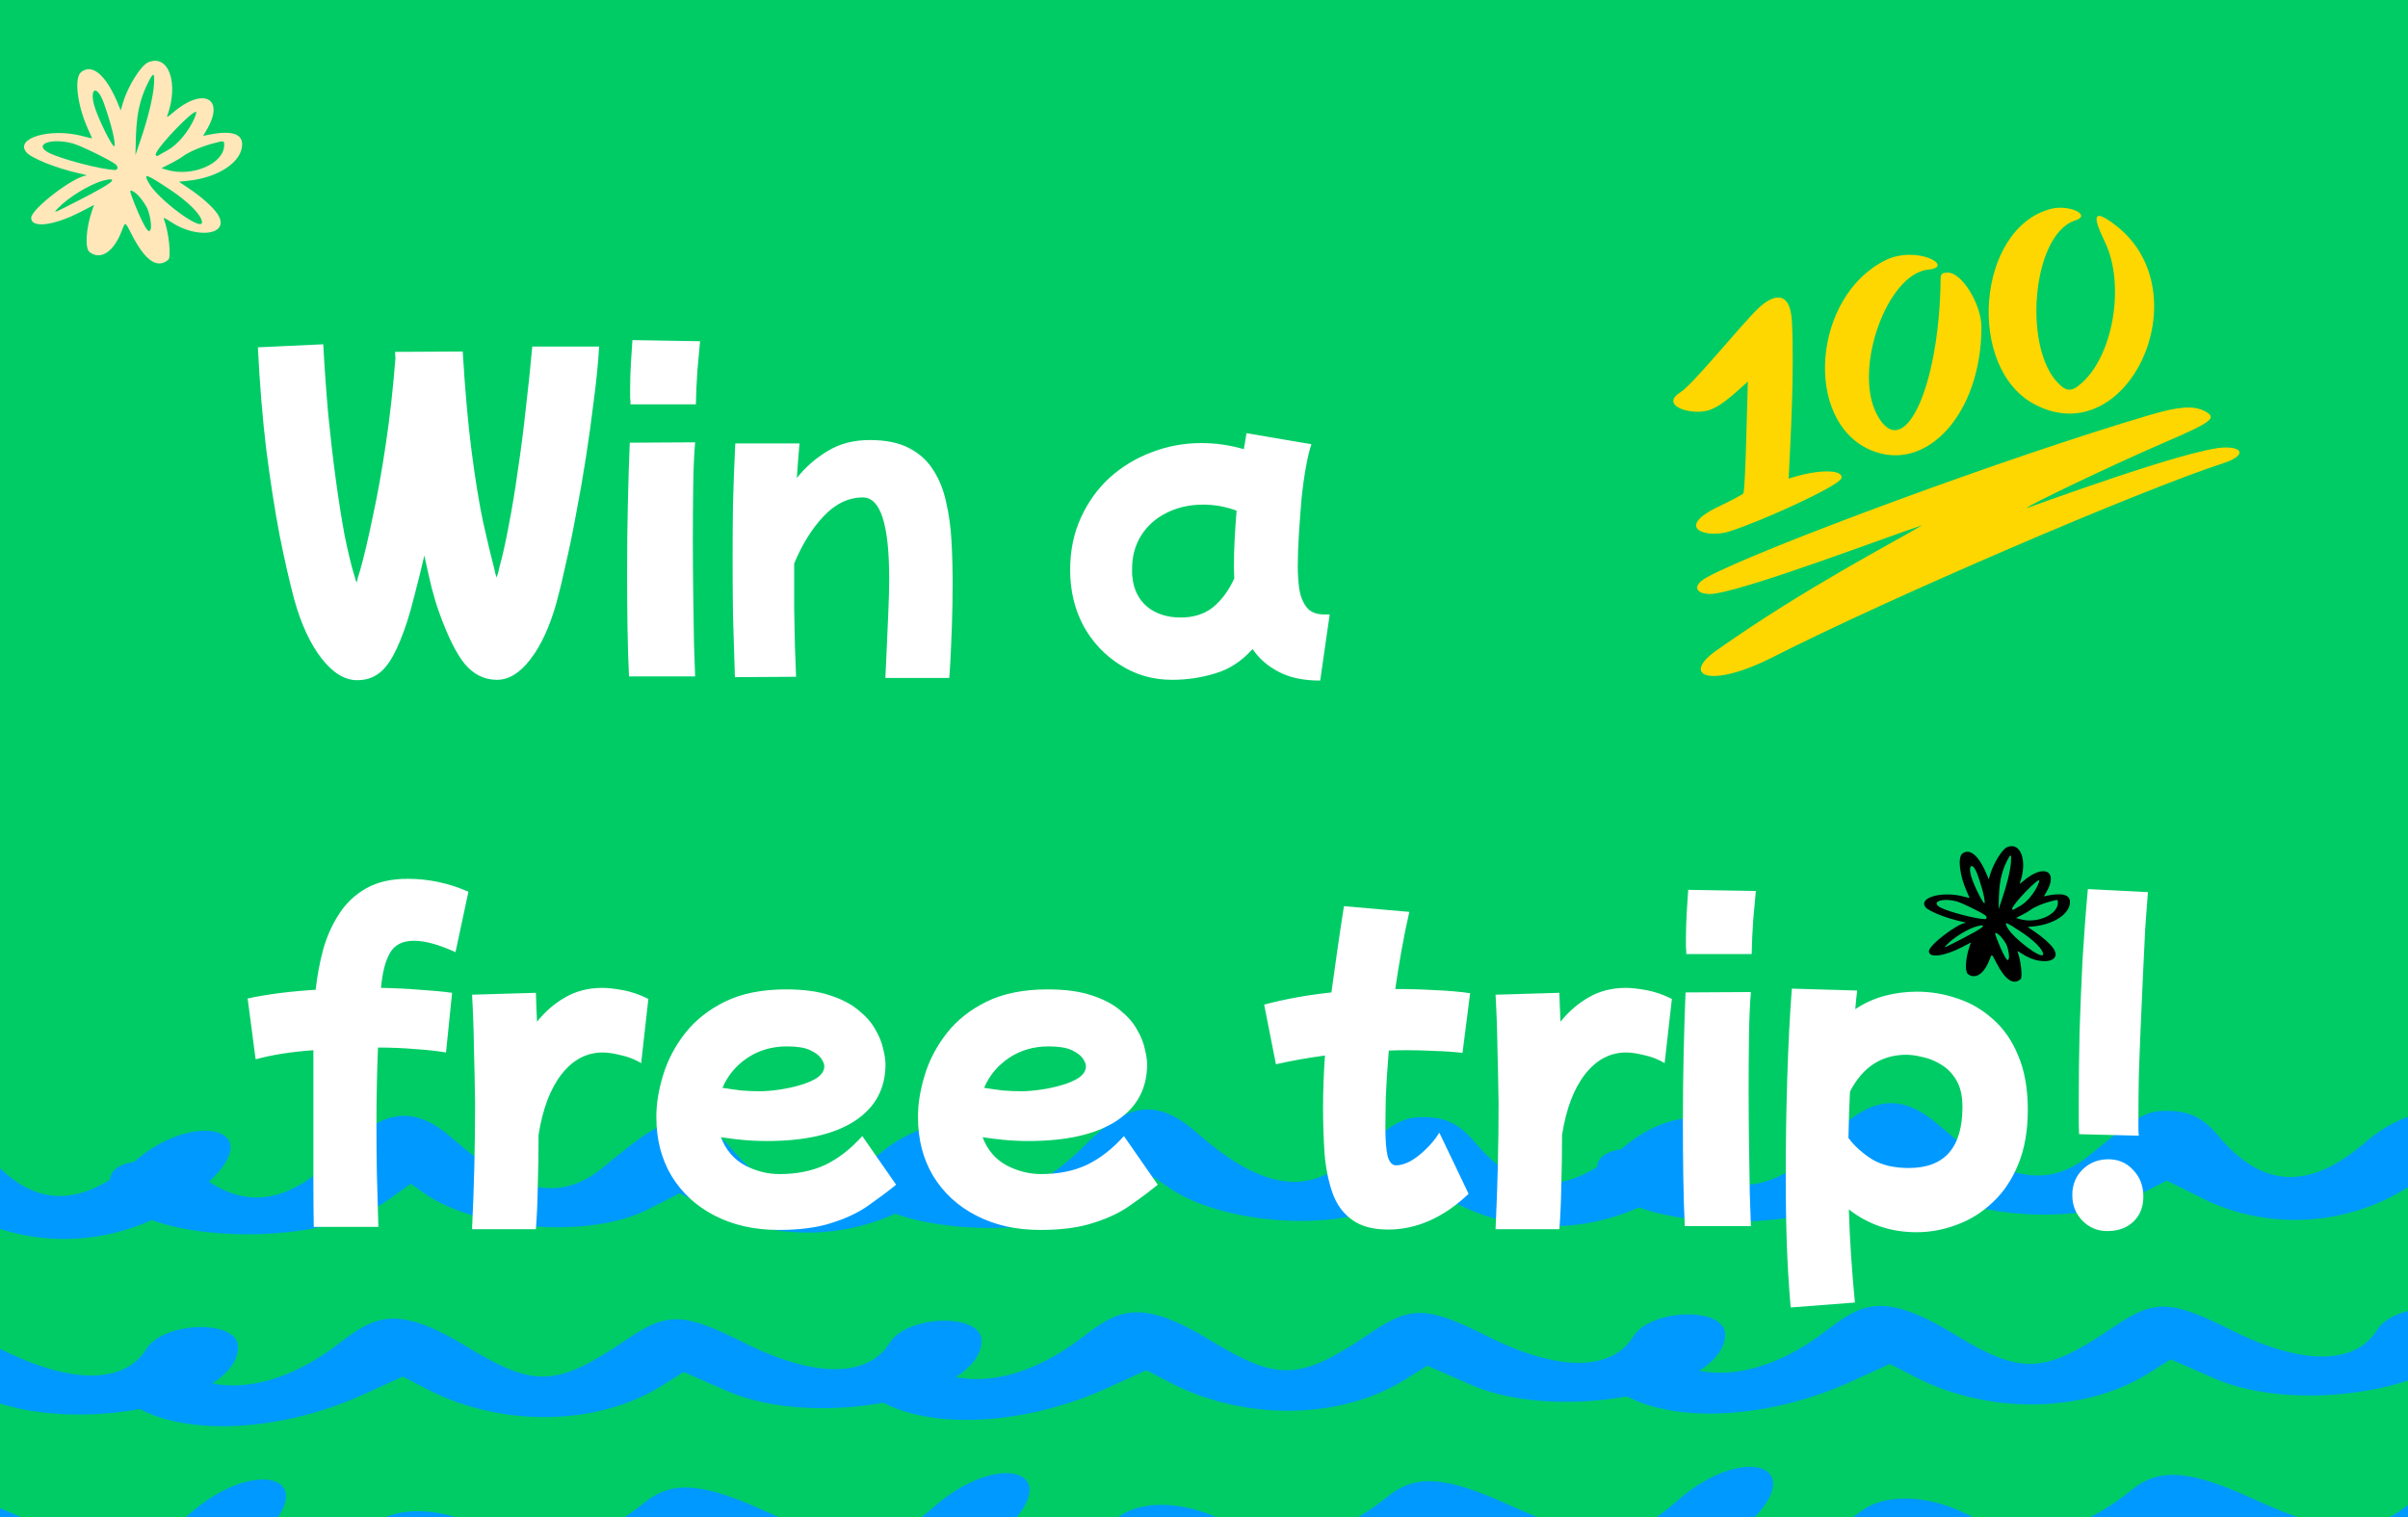 <svg width="1901" height="1198" viewBox="0 0 1901 1198" fill="none" xmlns="http://www.w3.org/2000/svg">
<rect x="0" y="0" width="1901" height="1198" fill="#333333" stroke="none"/>
<g clip-path="url(#clip0_521_85)">
<rect width="1901" height="1198" fill="#00CC66"/>
<path d="M1335.51 920.64C1371.29 945.804 1404.32 939.12 1444.81 897.836C1477.45 864.809 1501.43 862.449 1531.71 889.185C1580.46 932.042 1616.64 939.119 1649.66 911.989C1687.41 880.928 1694.09 876.994 1710.21 876.994C1728.69 876.994 1738.92 882.107 1751.89 897.441C1786.49 938.332 1823.45 939.904 1867.88 901.373C1912.31 862.841 1968.93 874.244 1930 913.955C1880.46 964.282 1802.22 977.651 1738.92 946.197L1710.61 932.04L1685.84 944.623C1640.23 968.213 1550.97 961.529 1508.9 932.04L1498.29 924.572L1479.42 937.938C1418.87 980.795 1260.81 969.001 1260.81 921.819C1260.81 902.16 1307.99 901.374 1335.51 920.64Z" fill="#0099FF"/>
<path d="M1440.88 1051.18C1469.59 1029.16 1486.49 1018.94 1543.11 1053.53C1596.19 1085.78 1613.49 1084.99 1668.54 1047.64C1700.78 1025.62 1713.36 1026.01 1761.33 1050C1816.77 1077.91 1859.23 1077.91 1876.53 1050C1890.29 1027.98 1948.88 1026.41 1948.88 1048.42C1948.88 1093.25 1818.34 1119.2 1747.96 1088.13L1713.75 1073.19L1694.88 1084.99C1644.55 1115.66 1570.24 1116.84 1512.44 1087.35L1492 1076.74L1460.94 1090.89C1385.84 1125.09 1298.55 1124.31 1265.92 1088.53C1249.4 1070.05 1292.65 1062.97 1328.04 1077.91C1359.1 1091.28 1401.57 1081.45 1440.88 1051.18Z" fill="#0099FF"/>
<path d="M1777.84 1182.9C1847.83 1214.74 1872.2 1213.95 1910.74 1180.14C1962.24 1134.53 2016.11 1150.65 1968.14 1197.05C1917.42 1246.59 1827.38 1253.27 1748.35 1213.17L1729.09 1203.34L1704.32 1217.1C1654.38 1244.62 1587.93 1250.13 1534.07 1231.25L1512.05 1223.39L1491.6 1236.36C1435.38 1272.14 1347.31 1275.68 1299.34 1244.23C1257.66 1216.7 1296.98 1199.01 1345.73 1223C1370.9 1235.58 1389.38 1237.55 1411 1230.08C1423.19 1225.75 1431.84 1220.64 1470.37 1192.33C1488.85 1178.96 1521.88 1180.14 1552.15 1195.08C1598.55 1218.67 1637.87 1212.77 1683.87 1175.42C1705.1 1158.91 1728.69 1160.48 1777.84 1182.9Z" fill="#0099FF"/>
<path fill-rule="evenodd" clip-rule="evenodd" d="M1584.48 668.829C1580.73 670.41 1573.88 681.302 1571.3 689.852L1570.02 694.185L1568.73 691.023C1562.4 675.622 1555.03 669.181 1549.11 673.982C1545.3 677.086 1547.12 691.667 1552.86 704.257C1554.03 706.775 1554.91 708.883 1554.91 708.941C1554.91 709 1552.45 708.414 1549.52 707.653C1532.6 703.32 1513.98 708.883 1520.24 716.32C1522.82 719.423 1536.11 724.752 1547.94 727.387C1550.69 727.973 1552.51 728.5 1552.04 728.558C1545.36 728.91 1522.76 746.242 1522.76 750.927C1522.76 756.548 1534.65 755.085 1548.88 747.765L1555.96 744.076L1554.85 747.238C1551.69 756.373 1551.04 767.031 1553.56 768.963C1559.3 773.472 1566.27 768.963 1570.48 758.013C1572.53 752.743 1572.18 752.625 1575.87 759.77C1582.9 773.531 1589.28 777.981 1595.14 773.062C1596.84 771.598 1595.37 758.071 1592.74 751.279C1592.5 750.635 1593.67 751.162 1596.19 752.86C1610.66 762.639 1628.34 759.769 1621.14 748.877C1618.74 745.247 1612.76 739.918 1606.15 735.468L1600.76 731.837L1605.33 731.369C1621.61 729.729 1634.14 721.356 1634.14 712.104C1634.14 706.189 1627.81 704.549 1615.16 707.301L1613.52 707.653L1615.4 704.491C1625.41 687.509 1613.35 681.595 1597.25 695.649C1595.43 697.23 1594.26 697.991 1594.49 697.346C1600.88 680.072 1595.43 664.145 1584.48 668.829ZM1587.58 680.541C1587.17 686.924 1584.54 697.933 1580.67 709.293L1577.8 717.784C1578.16 703.144 1577.86 692.662 1584.6 679.253C1587.35 673.748 1587.99 674.1 1587.58 680.541ZM1561.12 690.319C1562.81 694.946 1567.5 709.468 1566.74 712.982C1566.27 715.09 1557.72 697.991 1555.96 691.316C1553.56 682.063 1557.6 680.657 1561.12 690.319ZM1608.96 698.342C1605.8 705.486 1600 712.396 1594.49 715.383C1592.21 716.612 1590.69 717.49 1589.69 718.134C1589.05 718.544 1588.29 717.901 1588.52 717.198C1589.87 712.806 1609.19 692.897 1609.89 695.122C1610.01 695.473 1609.54 696.878 1608.96 698.342ZM1544.54 711.576C1548.82 712.689 1564.57 720.477 1567.21 722.585C1569.02 723.991 1568.38 725.63 1567.09 725.63C1560.24 725.572 1538.16 719.833 1531.84 716.437C1523.87 712.104 1533.01 708.59 1544.54 711.576ZM1624.65 712.513C1624.65 722.351 1607.61 729.612 1594.2 725.513L1591.57 724.693C1594.67 723.112 1600 720.536 1603.04 718.311C1606.15 716.027 1612.88 713.158 1618.97 711.576C1624.65 710.054 1624.65 710.113 1624.65 712.513ZM1595.96 735.937C1605.79 742.436 1612.94 749.697 1612.94 753.269C1612.94 758.422 1589.63 741.148 1584.83 732.481C1581.84 727.094 1583.13 727.446 1595.96 735.937ZM1564.39 732.365C1562.4 733.946 1557.54 736.698 1549.05 741.09C1534.35 748.644 1534 748.819 1536.87 745.833C1542.49 739.977 1553.8 733.126 1560.82 731.252C1564.39 730.256 1567.15 730.198 1564.39 732.365ZM1583.78 745.364C1585.18 747.882 1587.23 757.076 1585.12 757.896C1583.02 758.715 1575.05 738.22 1575.05 736.991C1575.05 735.468 1579.68 737.927 1583.78 745.364Z" fill="black"/>
<path d="M748.511 925.64C784.291 950.804 817.317 944.12 857.815 902.836C890.449 869.809 914.434 867.449 944.709 894.185C993.463 937.042 1029.64 944.119 1062.66 916.989C1100.41 885.928 1107.09 881.994 1123.21 881.994C1141.69 881.994 1151.92 887.107 1164.89 902.441C1199.49 943.332 1236.45 944.904 1280.88 906.373C1325.31 867.841 1381.93 879.244 1343 918.955C1293.46 969.282 1215.22 982.651 1151.92 951.197L1123.61 937.04L1098.84 949.623C1053.23 973.213 963.974 966.529 921.904 937.04L911.288 929.572L892.415 942.938C831.865 985.795 673.807 974.001 673.807 926.819C673.807 907.16 720.988 906.374 748.511 925.64Z" fill="#0099FF"/>
<path d="M853.883 1056.18C882.586 1034.16 899.492 1023.94 956.111 1058.53C1009.19 1090.78 1026.49 1089.99 1081.54 1052.64C1113.78 1030.62 1126.36 1031.01 1174.33 1055C1229.77 1082.91 1272.23 1082.91 1289.53 1055C1303.29 1032.98 1361.88 1031.41 1361.88 1053.42C1361.88 1098.25 1231.34 1124.2 1160.96 1093.13L1126.75 1078.19L1107.88 1089.99C1057.55 1120.66 983.241 1121.84 925.443 1092.35L904.997 1081.74L873.936 1095.89C798.838 1130.09 711.552 1129.31 678.917 1093.53C662.404 1075.05 705.654 1067.97 741.04 1082.91C772.102 1096.28 814.565 1086.45 853.883 1056.18Z" fill="#0099FF"/>
<path d="M1190.84 1187.9C1260.83 1219.74 1285.2 1218.95 1323.74 1185.14C1375.24 1139.53 1429.11 1155.65 1381.14 1202.05C1330.42 1251.59 1240.38 1258.27 1161.35 1218.17L1142.09 1208.34L1117.32 1222.1C1067.38 1249.62 1000.93 1255.13 947.068 1236.25L925.049 1228.39L904.604 1241.36C848.379 1277.14 760.306 1280.68 712.337 1249.23C670.66 1221.7 709.979 1204.01 758.733 1228C783.897 1240.58 802.377 1242.55 824.002 1235.08C836.19 1230.75 844.84 1225.64 883.371 1197.33C901.851 1183.96 934.879 1185.14 965.154 1200.08C1011.55 1223.67 1050.87 1217.77 1096.87 1180.42C1118.1 1163.91 1141.69 1165.48 1190.84 1187.9Z" fill="#0099FF"/>
<path d="M161.511 930.64C197.291 955.804 230.317 949.12 270.815 907.836C303.449 874.809 327.434 872.449 357.709 899.185C406.463 942.042 442.636 949.119 475.663 921.989C513.409 890.928 520.093 886.994 536.213 886.994C554.693 886.994 564.916 892.107 577.891 907.441C612.491 948.332 649.45 949.904 693.879 911.373C738.309 872.841 794.927 884.244 756.002 923.955C706.461 974.282 628.218 987.651 564.916 956.197L536.607 942.04L511.836 954.623C466.227 978.213 376.974 971.529 334.904 942.04L324.288 934.572L305.415 947.938C244.865 990.795 86.807 979.001 86.807 931.819C86.807 912.16 133.988 911.374 161.511 930.64Z" fill="#0099FF"/>
<path d="M266.883 1061.18C295.586 1039.16 312.492 1028.94 369.111 1063.53C422.191 1095.78 439.491 1094.99 494.536 1057.64C526.777 1035.62 539.359 1036.01 587.327 1060C642.766 1087.91 685.23 1087.91 702.53 1060C716.291 1037.98 774.875 1036.41 774.875 1058.42C774.875 1103.25 644.339 1129.2 573.959 1098.13L539.752 1083.19L520.88 1094.99C470.552 1125.66 396.241 1126.84 338.443 1097.35L317.997 1086.74L286.936 1100.89C211.838 1135.09 124.552 1134.31 91.918 1098.53C75.404 1080.05 118.654 1072.97 154.04 1087.91C185.102 1101.28 227.565 1091.45 266.883 1061.18Z" fill="#0099FF"/>
<path d="M603.841 1192.9C673.827 1224.74 698.204 1223.95 736.736 1190.14C788.243 1144.53 842.109 1160.65 794.141 1207.05C743.42 1256.59 653.382 1263.27 574.352 1223.17L555.086 1213.34L530.316 1227.1C480.382 1254.62 413.934 1260.13 360.068 1241.25L338.049 1233.39L317.604 1246.36C261.379 1282.14 173.306 1285.68 125.337 1254.23C83.66 1226.7 122.979 1209.01 171.733 1233C196.897 1245.58 215.377 1247.55 237.002 1240.08C249.19 1235.75 257.84 1230.64 296.371 1202.33C314.851 1188.96 347.879 1190.14 378.154 1205.08C424.55 1228.67 463.868 1222.77 509.87 1185.42C531.102 1168.91 554.693 1170.48 603.841 1192.9Z" fill="#0099FF"/>
<path d="M-425.489 935.64C-389.709 960.804 -356.683 954.12 -316.185 912.836C-283.551 879.809 -259.566 877.449 -229.291 904.185C-180.537 947.042 -144.364 954.119 -111.337 926.989C-73.591 895.928 -66.907 891.994 -50.786 891.994C-32.307 891.994 -22.084 897.107 -9.109 912.441C25.491 953.332 62.45 954.904 106.879 916.373C151.309 877.841 207.927 889.244 169.002 928.955C119.461 979.282 41.218 992.651 -22.084 961.197L-50.393 947.04L-75.164 959.623C-120.773 983.213 -210.026 976.529 -252.096 947.04L-262.712 939.572L-281.585 952.938C-342.135 995.795 -500.193 984.001 -500.193 936.819C-500.193 917.16 -453.012 916.374 -425.489 935.64Z" fill="#0099FF"/>
<path d="M-320.117 1066.18C-291.414 1044.16 -274.508 1033.94 -217.889 1068.53C-164.809 1100.78 -147.509 1099.99 -92.463 1062.64C-60.223 1040.62 -47.641 1041.01 0.327 1065C55.766 1092.91 98.23 1092.91 115.53 1065C129.291 1042.98 187.875 1041.41 187.875 1063.42C187.875 1108.25 57.339 1134.2 -13.041 1103.13L-47.248 1088.19L-66.12 1099.99C-116.448 1130.66 -190.759 1131.84 -248.557 1102.35L-269.003 1091.74L-300.064 1105.89C-375.162 1140.09 -462.448 1139.31 -495.083 1103.53C-511.596 1085.05 -468.346 1077.97 -432.96 1092.91C-401.898 1106.28 -359.435 1096.45 -320.117 1066.18Z" fill="#0099FF"/>
<path d="M16.841 1197.9C86.827 1229.74 111.204 1228.95 149.736 1195.14C201.243 1149.53 255.109 1165.65 207.141 1212.05C156.42 1261.59 66.382 1268.27 -12.648 1228.17L-31.914 1218.34L-56.684 1232.1C-106.618 1259.62 -173.066 1265.13 -226.932 1246.25L-248.951 1238.39L-269.396 1251.36C-325.621 1287.14 -413.694 1290.68 -461.663 1259.23C-503.34 1231.7 -464.021 1214.01 -415.267 1238C-390.103 1250.58 -371.623 1252.55 -349.998 1245.08C-337.81 1240.75 -329.16 1235.64 -290.629 1207.33C-272.149 1193.96 -239.121 1195.14 -208.846 1210.08C-162.45 1233.67 -123.132 1227.77 -77.13 1190.42C-55.898 1173.91 -32.307 1175.48 16.841 1197.9Z" fill="#0099FF"/>
<path d="M281.9 537C272.1 537 262.7 531.2 253.7 519.6C244.9 508.2 237.8 492.9 232.4 473.7C228.6 459.5 224.7 442.4 220.7 422.4C216.9 402.4 213.4 379.9 210.2 354.9C207.2 329.9 205 303 203.6 274.2L255.2 271.8C256.2 290.4 257.5 308.8 259.1 327C260.9 345.2 262.9 362.4 265.1 378.6C267.3 394.8 269.6 409.4 272 422.4C274.6 435.2 277.1 445.6 279.5 453.6C280.1 455.4 280.5 456.8 280.7 457.8C281.1 458.8 281.4 459.5 281.6 459.9C281.8 459.1 282.1 457.8 282.5 456C283.1 454.2 283.7 452.3 284.3 450.3C287.3 439.7 290.6 425.7 294.2 408.3C298 390.9 301.5 371.4 304.7 349.8C307.9 328.2 310.4 305.8 312.2 282.6C312 281 311.9 279.4 311.9 277.8L365.3 277.5C367.1 307.7 369.4 333.7 372.2 355.5C375 377.3 378 395.9 381.2 411.3C384.6 426.5 387.7 439.5 390.5 450.3C390.7 450.9 390.9 451.8 391.1 453C391.5 454 391.8 455 392 456C392.4 455 392.8 453.8 393.2 452.4C393.6 450.8 394 449.1 394.4 447.3C396.8 438.7 399.2 427.9 401.6 414.9C404.2 401.7 406.6 387.2 408.8 371.4C411.2 355.6 413.3 339.3 415.1 322.5C417.1 305.7 418.8 289.4 420.2 273.6H473C472.2 286.8 470.8 300.9 468.8 315.9C467 330.9 464.9 346.1 462.5 361.5C460.1 376.9 457.5 391.8 454.7 406.2C452.1 420.4 449.4 433.5 446.6 445.5C444 457.5 441.6 467.5 439.4 475.5C434 494.7 427.1 509.7 418.7 520.5C410.5 531.3 401.7 536.7 392.3 536.7C382.5 536.7 374.1 532.6 367.1 524.4C360.3 516.2 353.4 502.3 346.4 482.7C344.6 477.7 342.7 471.4 340.7 463.8C338.9 456.2 337 447.8 335 438.6C332.4 449.8 329.9 459.9 327.5 468.9C325.3 477.7 323.3 484.9 321.5 490.5C317.7 502.1 313.9 511.3 310.1 518.1C306.3 524.9 302.2 529.7 297.8 532.5C293.4 535.5 288.1 537 281.9 537ZM497.762 319.2C497.762 317.4 497.662 315.6 497.462 313.8C497.462 311.8 497.462 309.6 497.462 307.2C497.462 300.8 497.662 294 498.062 286.8C498.462 279.6 498.862 273.5 499.262 268.5L552.662 269.4C552.062 276.2 551.362 283.9 550.562 292.5C549.962 301.1 549.562 310 549.362 319.2H497.762ZM496.562 534C495.962 521.6 495.562 508.4 495.362 494.4C495.162 480.2 495.062 466 495.062 451.8C495.062 433.2 495.262 415.1 495.662 397.5C496.062 379.9 496.562 363.9 497.162 349.5L548.762 349.2C547.962 358.4 547.462 369.8 547.262 383.4C547.062 396.8 546.962 410.9 546.962 425.7C546.962 440.3 547.062 454.7 547.262 468.9C547.462 483.1 547.662 496 547.862 507.6C548.262 519 548.562 527.8 548.762 534H496.562ZM580.163 534.6C579.563 517 579.063 500.7 578.663 485.7C578.463 470.7 578.363 455.9 578.363 441.3C578.363 426.7 578.463 412.1 578.663 397.5C579.063 382.7 579.663 366.9 580.463 350.1H631.163C630.363 359.1 629.663 368.2 629.063 377.4C635.863 368.8 643.963 361.7 653.363 356.1C662.763 350.3 673.863 347.4 686.663 347.4C699.263 347.4 709.563 349.5 717.563 353.7C725.763 357.9 732.163 363.7 736.763 371.1C741.563 378.5 744.963 387 746.963 396.6C749.163 406 750.563 416.2 751.163 427.2C751.763 438 752.063 448.9 752.063 459.9C752.063 471.9 751.863 483.4 751.463 494.4C751.063 505.4 750.663 514.6 750.263 522C749.863 529.4 749.563 533.8 749.363 535.2H698.963C699.363 527 699.763 518.3 700.163 509.1C700.563 499.7 700.963 490.5 701.363 481.5C701.763 472.3 701.963 464 701.963 456.6C701.963 414 695.063 392.7 681.263 392.7C669.863 392.7 659.463 397.7 650.063 407.7C640.863 417.5 633.163 429.9 626.963 444.9C626.963 446.9 626.963 448.9 626.963 450.9C626.963 460.5 626.963 470.5 626.963 480.9C627.163 491.1 627.363 500.9 627.563 510.3C627.963 519.5 628.263 527.5 628.463 534.3L580.163 534.6ZM925.231 536.7C910.231 536.7 896.631 532.8 884.431 525C872.231 517.4 862.531 507.1 855.331 494.1C848.331 480.9 844.831 466.2 844.831 450C844.831 434.8 847.631 421.1 853.231 408.9C858.831 396.5 866.431 385.9 876.031 377.1C885.831 368.3 896.931 361.6 909.331 357C921.731 352.2 934.731 349.8 948.331 349.8C959.731 349.8 970.931 351.4 981.931 354.6C982.731 350.4 983.431 346.2 984.031 342L1035.33 350.7C1033.93 354.5 1032.53 360.2 1031.13 367.8C1029.73 375.4 1028.53 383.9 1027.53 393.3C1026.73 402.7 1026.03 412.1 1025.43 421.5C1024.83 430.9 1024.53 439.4 1024.53 447C1024.53 453.2 1024.93 459.3 1025.73 465.3C1026.73 471.1 1028.73 475.9 1031.73 479.7C1034.73 483.3 1039.33 485.1 1045.53 485.1H1049.73L1042.23 537.3C1029.03 537.3 1018.13 535 1009.53 530.4C1000.93 526 994.031 520 988.831 512.4C980.231 522 970.431 528.4 959.431 531.6C948.431 535 937.031 536.7 925.231 536.7ZM894.031 456C895.031 465.6 898.931 473.3 905.731 479.1C912.731 484.7 921.531 487.5 932.131 487.5C942.331 487.5 950.831 484.8 957.631 479.4C964.431 473.8 970.031 466.2 974.431 456.6C974.231 453.4 974.131 450.1 974.131 446.7C974.131 439.7 974.331 432.5 974.731 425.1C975.131 417.7 975.631 410.4 976.231 403.2C967.831 400 959.031 398.4 949.831 398.4C939.031 398.4 929.331 400.6 920.731 405C912.331 409.2 905.731 415.1 900.931 422.7C896.131 430.3 893.731 439.1 893.731 449.1C893.731 450.3 893.731 451.5 893.731 452.7C893.731 453.9 893.831 455 894.031 456ZM247.7 968.6C247.5 957.4 247.4 946 247.4 934.4C247.4 922.6 247.4 911.2 247.4 900.2V829.1C239 829.7 230.9 830.6 223.1 831.8C215.5 833 208.4 834.5 201.8 836.3L195.5 788.3C202.7 786.7 210.9 785.3 220.1 784.1C229.5 782.9 239.2 782 249.2 781.4C250.4 770.4 252.4 759.7 255.2 749.3C258.2 738.9 262.4 729.6 267.8 721.4C273.2 713 280.3 706.3 289.1 701.3C297.9 696.3 308.8 693.8 321.8 693.8C338.4 693.8 354.4 697.2 369.8 704L359.6 751.7C346.4 745.7 335.5 742.7 326.9 742.7C317.7 742.7 311.3 746 307.7 752.6C304.1 759 301.8 768.1 300.8 779.9C311.6 780.1 321.8 780.6 331.4 781.4C341.2 782 349.7 782.8 356.9 783.8L352.1 830.9C345.1 829.7 336.9 828.8 327.5 828.2C318.3 827.4 308.6 827 298.4 827C298 837.2 297.7 847.2 297.5 857C297.3 866.6 297.2 876.2 297.2 885.8C297.2 898.6 297.3 911.8 297.5 925.4C297.9 938.8 298.3 953.2 298.7 968.6H247.7ZM372.657 970.4C373.457 953.8 374.057 937.2 374.457 920.6C374.857 904 375.057 887.6 375.057 871.4C374.857 856.6 374.557 842 374.157 827.6C373.957 813 373.457 798.9 372.657 785.3L423.057 783.8C423.257 791.2 423.557 798.8 423.957 806.6C430.357 798.6 437.757 792.2 446.157 787.4C454.757 782.4 464.557 779.9 475.557 779.9C479.757 779.9 485.157 780.5 491.757 781.7C498.357 782.9 505.057 785.2 511.857 788.6L506.157 839.3C501.157 836.3 495.757 834.2 489.957 833C484.357 831.6 479.657 830.9 475.857 830.9C463.057 830.9 452.157 836.7 443.157 848.3C434.357 859.7 428.357 875.6 425.157 896C425.157 910 424.957 923.4 424.557 936.2C424.357 948.8 423.857 960.2 423.057 970.4H372.657ZM614.75 971C595.55 971 578.65 967.2 564.05 959.6C549.65 952.2 538.35 941.8 530.15 928.4C522.15 915 518.15 899.5 518.15 881.9C518.15 871.3 519.95 860.2 523.55 848.6C527.15 836.8 532.95 825.8 540.95 815.6C548.95 805.4 559.45 797.1 572.45 790.7C585.65 784.3 601.65 781.1 620.45 781.1C634.05 781.1 645.45 782.6 654.65 785.6C664.05 788.6 671.65 792.5 677.45 797.3C683.45 802.1 687.95 807.2 690.95 812.6C694.15 818 696.25 823.2 697.25 828.2C698.45 833 699.05 837 699.05 840.2C699.05 859.6 690.85 874.6 674.45 885.2C658.25 895.6 635.25 900.8 605.45 900.8C598.65 900.8 592.15 900.5 585.95 899.9C579.95 899.3 574.35 898.6 569.15 897.8C572.95 907.8 579.25 915.2 588.05 920C596.85 924.6 605.95 926.9 615.35 926.9C628.95 926.9 640.95 924.5 651.35 919.7C661.75 914.7 671.55 907.1 680.75 896.9L707.45 935.3C701.05 940.5 693.85 945.9 685.85 951.5C678.05 957.1 668.45 961.7 657.05 965.3C645.65 969.1 631.55 971 614.75 971ZM621.35 826.1C609.55 826.1 599.15 829.1 590.15 835.1C581.15 841.1 574.55 849 570.35 858.8C575.35 859.6 580.25 860.3 585.05 860.9C590.05 861.3 594.95 861.5 599.75 861.5C604.15 861.5 609.15 861.1 614.75 860.3C620.55 859.5 626.15 858.3 631.55 856.7C637.15 855.1 641.75 853.1 645.35 850.7C648.95 848.1 650.75 845.1 650.75 841.7C650.75 840.1 649.95 838.1 648.35 835.7C646.75 833.3 643.85 831.1 639.65 829.1C635.45 827.1 629.35 826.1 621.35 826.1ZM821.293 971C802.093 971 785.193 967.2 770.593 959.6C756.193 952.2 744.893 941.8 736.693 928.4C728.693 915 724.693 899.5 724.693 881.9C724.693 871.3 726.493 860.2 730.093 848.6C733.693 836.8 739.493 825.8 747.493 815.6C755.493 805.4 765.993 797.1 778.993 790.7C792.193 784.3 808.193 781.1 826.993 781.1C840.593 781.1 851.993 782.6 861.193 785.6C870.593 788.6 878.193 792.5 883.993 797.3C889.993 802.1 894.493 807.2 897.493 812.6C900.693 818 902.793 823.2 903.793 828.2C904.993 833 905.593 837 905.593 840.2C905.593 859.6 897.393 874.6 880.993 885.2C864.793 895.6 841.793 900.8 811.993 900.8C805.193 900.8 798.693 900.5 792.493 899.9C786.493 899.3 780.893 898.6 775.693 897.8C779.493 907.8 785.793 915.2 794.593 920C803.393 924.6 812.493 926.9 821.893 926.9C835.493 926.9 847.493 924.5 857.893 919.7C868.293 914.7 878.093 907.1 887.293 896.9L913.993 935.3C907.593 940.5 900.393 945.9 892.393 951.5C884.593 957.1 874.993 961.7 863.593 965.3C852.193 969.1 838.093 971 821.293 971ZM827.893 826.1C816.093 826.1 805.693 829.1 796.693 835.1C787.693 841.1 781.093 849 776.893 858.8C781.893 859.6 786.793 860.3 791.593 860.9C796.593 861.3 801.493 861.5 806.293 861.5C810.693 861.5 815.693 861.1 821.293 860.3C827.093 859.5 832.693 858.3 838.093 856.7C843.693 855.1 848.293 853.1 851.893 850.7C855.493 848.1 857.293 845.1 857.293 841.7C857.293 840.1 856.493 838.1 854.893 835.7C853.293 833.3 850.393 831.1 846.193 829.1C841.993 827.1 835.893 826.1 827.893 826.1ZM1095.79 970.7C1083.79 970.7 1074.29 968.1 1067.29 962.9C1060.29 957.9 1055.19 950.9 1051.99 941.9C1048.79 932.9 1046.69 922.6 1045.69 911C1044.89 899.4 1044.49 887.2 1044.49 874.4C1044.49 861.2 1044.99 847.5 1045.99 833.3C1032.59 835.1 1019.69 837.4 1007.29 840.2L997.991 793.1C1014.59 788.7 1032.29 785.5 1051.09 783.5C1052.49 773.3 1053.99 762.6 1055.59 751.4C1057.19 740 1058.99 728 1060.99 715.4L1112.59 719.9C1110.19 730.3 1108.09 740.7 1106.29 751.1C1104.49 761.3 1102.89 771.2 1101.49 780.8C1112.69 780.8 1123.19 781.1 1132.99 781.7C1142.99 782.1 1152.19 782.9 1160.59 784.1L1154.59 831.2C1147.59 830.4 1140.29 829.9 1132.69 829.7C1125.29 829.3 1117.79 829.1 1110.19 829.1C1105.59 829.1 1100.99 829.2 1096.39 829.4C1095.19 844 1094.39 856.5 1093.99 866.9C1093.79 877.3 1093.69 884.7 1093.69 889.1C1093.69 900.1 1094.29 908 1095.49 912.8C1096.89 917.6 1099.09 920 1102.09 920C1105.49 920 1109.29 918.9 1113.49 916.7C1117.69 914.3 1121.79 911.1 1125.79 907.1C1129.99 903.1 1133.49 898.8 1136.29 894.2L1159.39 942.5C1139.59 961.3 1118.39 970.7 1095.79 970.7ZM1180.66 970.4C1181.46 953.8 1182.06 937.2 1182.46 920.6C1182.86 904 1183.06 887.6 1183.06 871.4C1182.86 856.6 1182.56 842 1182.16 827.6C1181.96 813 1181.46 798.9 1180.66 785.3L1231.06 783.8C1231.26 791.2 1231.56 798.8 1231.96 806.6C1238.36 798.6 1245.76 792.2 1254.16 787.4C1262.76 782.4 1272.56 779.9 1283.56 779.9C1287.76 779.9 1293.16 780.5 1299.76 781.7C1306.36 782.9 1313.06 785.2 1319.86 788.6L1314.16 839.3C1309.16 836.3 1303.76 834.2 1297.96 833C1292.36 831.6 1287.66 830.9 1283.86 830.9C1271.06 830.9 1260.16 836.7 1251.16 848.3C1242.36 859.7 1236.36 875.6 1233.16 896C1233.16 910 1232.96 923.4 1232.56 936.2C1232.36 948.8 1231.86 960.2 1231.06 970.4H1180.66ZM1331.26 753.2C1331.26 751.4 1331.16 749.6 1330.96 747.8C1330.96 745.8 1330.96 743.6 1330.96 741.2C1330.96 734.8 1331.16 728 1331.56 720.8C1331.96 713.6 1332.36 707.5 1332.76 702.5L1386.16 703.4C1385.56 710.2 1384.86 717.9 1384.06 726.5C1383.46 735.1 1383.06 744 1382.86 753.2H1331.26ZM1330.06 968C1329.46 955.6 1329.06 942.4 1328.86 928.4C1328.66 914.2 1328.56 900 1328.56 885.8C1328.56 867.2 1328.76 849.1 1329.16 831.5C1329.56 813.9 1330.06 797.9 1330.66 783.5L1382.26 783.2C1381.46 792.4 1380.96 803.8 1380.76 817.4C1380.56 830.8 1380.46 844.9 1380.46 859.7C1380.46 874.3 1380.56 888.7 1380.76 902.9C1380.96 917.1 1381.16 930 1381.36 941.6C1381.76 953 1382.06 961.8 1382.26 968H1330.06ZM1413.66 1032.2C1412.26 1016.2 1411.26 1000.1 1410.66 983.9C1410.06 967.7 1409.76 949 1409.76 927.8C1409.76 902 1410.16 876.3 1410.96 850.7C1411.76 825.1 1412.96 801.7 1414.56 780.5L1466.16 782C1465.56 786.6 1465.06 791.5 1464.66 796.7C1471.86 791.9 1479.56 788.4 1487.76 786.2C1496.16 784 1504.66 782.9 1513.26 782.9C1524.26 782.9 1534.96 784.7 1545.36 788.3C1555.76 791.7 1565.16 797.2 1573.56 804.8C1581.96 812.2 1588.56 821.8 1593.36 833.6C1598.36 845.4 1600.86 859.6 1600.86 876.2C1600.86 892.6 1598.36 906.9 1593.36 919.1C1588.36 931.3 1581.66 941.3 1573.26 949.1C1564.86 957.1 1555.46 963 1545.06 966.8C1534.66 970.8 1523.96 972.8 1512.96 972.8C1492.76 972.8 1474.96 966.8 1459.56 954.8C1459.96 967.6 1460.56 979.9 1461.36 991.7C1462.16 1003.7 1463.16 1015.9 1464.36 1028.3L1413.66 1032.2ZM1505.16 832.7C1485.36 832.7 1470.46 842.4 1460.46 861.8C1459.86 873.8 1459.46 886 1459.26 898.4C1464.06 904.8 1470.26 910.4 1477.86 915.2C1485.46 919.8 1495.16 922.1 1506.96 922.1C1535.16 922.1 1549.26 906 1549.26 873.8C1549.26 865.2 1547.66 858.2 1544.46 852.8C1541.26 847.4 1537.26 843.3 1532.46 840.5C1527.66 837.5 1522.76 835.5 1517.76 834.5C1512.76 833.3 1508.56 832.7 1505.16 832.7ZM1648.28 701.9L1695.68 704.3C1695.08 711.7 1694.38 721.1 1693.58 732.5C1692.98 743.7 1692.38 756.1 1691.78 769.7C1691.18 783.1 1690.58 796.7 1689.98 810.5C1689.38 824.3 1688.88 837.5 1688.48 850.1C1688.28 862.5 1688.18 873.4 1688.18 882.8C1688.18 885.4 1688.18 887.9 1688.18 890.3C1688.18 892.7 1688.28 894.8 1688.48 896.6L1641.38 895.4C1641.18 892 1641.08 888.2 1641.08 884C1641.08 879.6 1641.08 874.8 1641.08 869.6C1641.08 853.2 1641.28 835.3 1641.68 815.9C1642.28 796.5 1643.08 777 1644.08 757.4C1645.28 737.6 1646.68 719.1 1648.28 701.9ZM1663.58 971.9C1655.78 971.9 1649.18 969.1 1643.78 963.5C1638.58 958.1 1635.98 951.4 1635.98 943.4C1635.98 935.4 1638.68 928.7 1644.08 923.3C1649.68 917.9 1656.48 915.2 1664.48 915.2C1672.28 915.2 1678.78 918 1683.98 923.6C1689.38 929.2 1692.08 936.2 1692.08 944.6C1692.08 952.8 1689.48 959.4 1684.28 964.4C1679.08 969.4 1672.18 971.9 1663.58 971.9Z" fill="white"/>
<path fill-rule="evenodd" clip-rule="evenodd" d="M116.914 49.24C111.31 51.604 101.066 67.891 97.213 80.675L95.286 87.155L93.359 82.427C83.902 59.397 72.869 49.766 64.025 56.946C58.334 61.587 61.049 83.39 69.63 102.216C71.382 105.981 72.695 109.133 72.695 109.221C72.695 109.308 69.017 108.433 64.639 107.294C39.334 100.815 11.488 109.133 20.858 120.254C24.711 124.895 44.587 132.863 62.274 136.803C66.39 137.679 69.104 138.467 68.404 138.554C58.422 139.08 24.622 164.998 24.622 172.003C24.622 180.409 42.397 178.22 63.675 167.275L74.271 161.759L72.608 166.487C67.879 180.147 66.915 196.083 70.68 198.973C79.261 205.715 89.681 198.973 95.986 182.599C99.051 174.718 98.526 174.543 104.043 185.225C114.55 205.803 124.094 212.458 132.85 205.102C135.389 202.913 133.2 182.686 129.26 172.529C128.91 171.566 130.662 172.354 134.427 174.893C156.055 189.516 182.498 185.225 171.728 168.938C168.138 163.509 159.207 155.542 149.313 148.887L141.257 143.458L148.086 142.757C172.428 140.306 191.168 127.784 191.168 113.949C191.168 105.105 181.711 102.653 162.797 106.768L160.345 107.294L163.148 102.566C178.121 77.173 160.083 68.329 136.003 89.344C133.289 91.708 131.537 92.846 131.887 91.882C141.431 66.051 133.289 42.235 116.914 49.24ZM121.555 66.753C120.942 76.297 117.002 92.759 111.223 109.746L106.931 122.443C107.457 100.552 107.019 84.878 117.089 64.826C121.204 56.595 122.168 57.121 121.555 66.753ZM81.976 81.375C84.515 88.292 91.52 110.009 90.382 115.263C89.681 118.415 76.898 92.847 74.271 82.864C70.681 69.029 76.722 66.927 81.976 81.375ZM153.516 93.372C148.787 104.055 140.118 114.387 131.887 118.853C128.472 120.692 126.196 122.004 124.708 122.967C123.744 123.58 122.606 122.618 122.956 121.567C124.97 115 153.866 85.228 154.917 88.556C155.092 89.081 154.391 91.183 153.516 93.372ZM57.197 113.161C63.589 114.825 87.143 126.471 91.083 129.623C93.798 131.724 92.835 134.176 90.908 134.176C80.663 134.089 47.651 125.508 38.194 120.429C26.286 113.949 39.947 108.695 57.197 113.161ZM176.982 114.562C176.982 129.273 151.501 140.131 131.449 134.001L127.509 132.775C132.15 130.411 140.118 126.558 144.671 123.231C149.312 119.816 159.382 115.525 168.489 113.161C176.983 110.884 176.982 110.972 176.982 114.562ZM134.076 149.587C148.786 159.307 159.469 170.164 159.469 175.505C159.469 183.211 124.619 157.38 117.439 144.42C112.973 136.364 114.9 136.891 134.076 149.587ZM86.879 144.246C83.902 146.61 76.635 150.726 63.939 157.293C41.961 168.588 41.434 168.851 45.725 164.385C54.131 155.629 71.031 145.384 81.538 142.582C86.879 141.094 90.995 141.006 86.879 144.246ZM115.864 163.684C117.965 167.449 121.029 181.198 117.877 182.423C114.724 183.649 102.817 153.002 102.817 151.163C102.817 148.887 109.734 152.564 115.864 163.684Z" fill="#FFE7BA"/>
<path d="M1476.64 355.26C1520.84 374.26 1564.24 326.26 1564.24 258.26C1564.24 240.26 1548.84 215.26 1537.84 215.26C1533.24 215.26 1532.24 216.06 1532.04 219.66C1531.24 306.46 1502.44 367.46 1481.44 326.66C1463.04 290.86 1489.84 216.06 1522.24 212.86C1544.04 210.66 1513.24 193.26 1488.44 205.46C1431.04 233.86 1423.44 332.26 1476.64 355.26Z" fill="#FFD700"/>
<path d="M1607.04 319.66C1680.24 357.06 1737.64 231.66 1671.44 178.86C1653.44 164.66 1650.64 168.26 1661.64 190.86C1678.24 224.86 1668.04 282.86 1641.64 303.86C1640.84 304.26 1635.24 310.66 1628.64 305.86C1596.04 281.66 1603.04 185.259 1638.24 174.059C1651.64 169.859 1633.64 161.26 1619.24 164.86C1560.44 179.86 1551.64 291.46 1607.04 319.66Z" fill="#FFD700"/>
<path d="M1756.84 353.26C1730.44 353.06 1600.44 401.26 1600.04 401.06C1599.04 399.86 1666.84 367.46 1707.04 350.06C1747.04 332.86 1750.84 329.86 1740.24 324.46C1731.64 320.06 1719.84 320.86 1697.04 327.66C1586.24 360.26 1390.04 432.86 1348.04 455.46C1332.84 463.66 1340.84 470.86 1354.84 468.46C1385.04 463.46 1487.64 424.66 1517.44 414.66C1495.64 427.86 1425.64 463.66 1354.84 513.66C1326.84 533.46 1349.44 544.26 1399.84 518.66C1490.64 472.46 1690.24 386.66 1755.84 365.46C1771.64 360.26 1772.04 353.26 1756.84 353.26Z" fill="#FFD700"/>
<path d="M1376.24 389.66C1375.44 390.46 1366.64 395.26 1356.44 400.06C1321.04 417.26 1347.64 425.06 1364.84 419.66C1391.04 411.46 1451.64 383.66 1453.64 377.66C1455.84 370.86 1437.44 370.26 1416.64 376.46L1412.04 377.86C1413.44 349.66 1416.64 293.66 1414.64 253.86C1413.24 226.86 1398.04 233.86 1388.04 243.46C1373.84 257.06 1336.84 303.26 1326.64 309.66C1309.04 320.66 1337.04 328.86 1350.84 323.26C1360.04 319.46 1368.64 311.26 1379.84 301.26L1378.64 344.86C1378.04 368.66 1377.04 388.86 1376.24 389.66Z" fill="#FFD700"/>
</g>
<defs>
<clipPath id="clip0_521_85">
<rect width="1901" height="1198" fill="white"/>
</clipPath>
</defs>
</svg>
